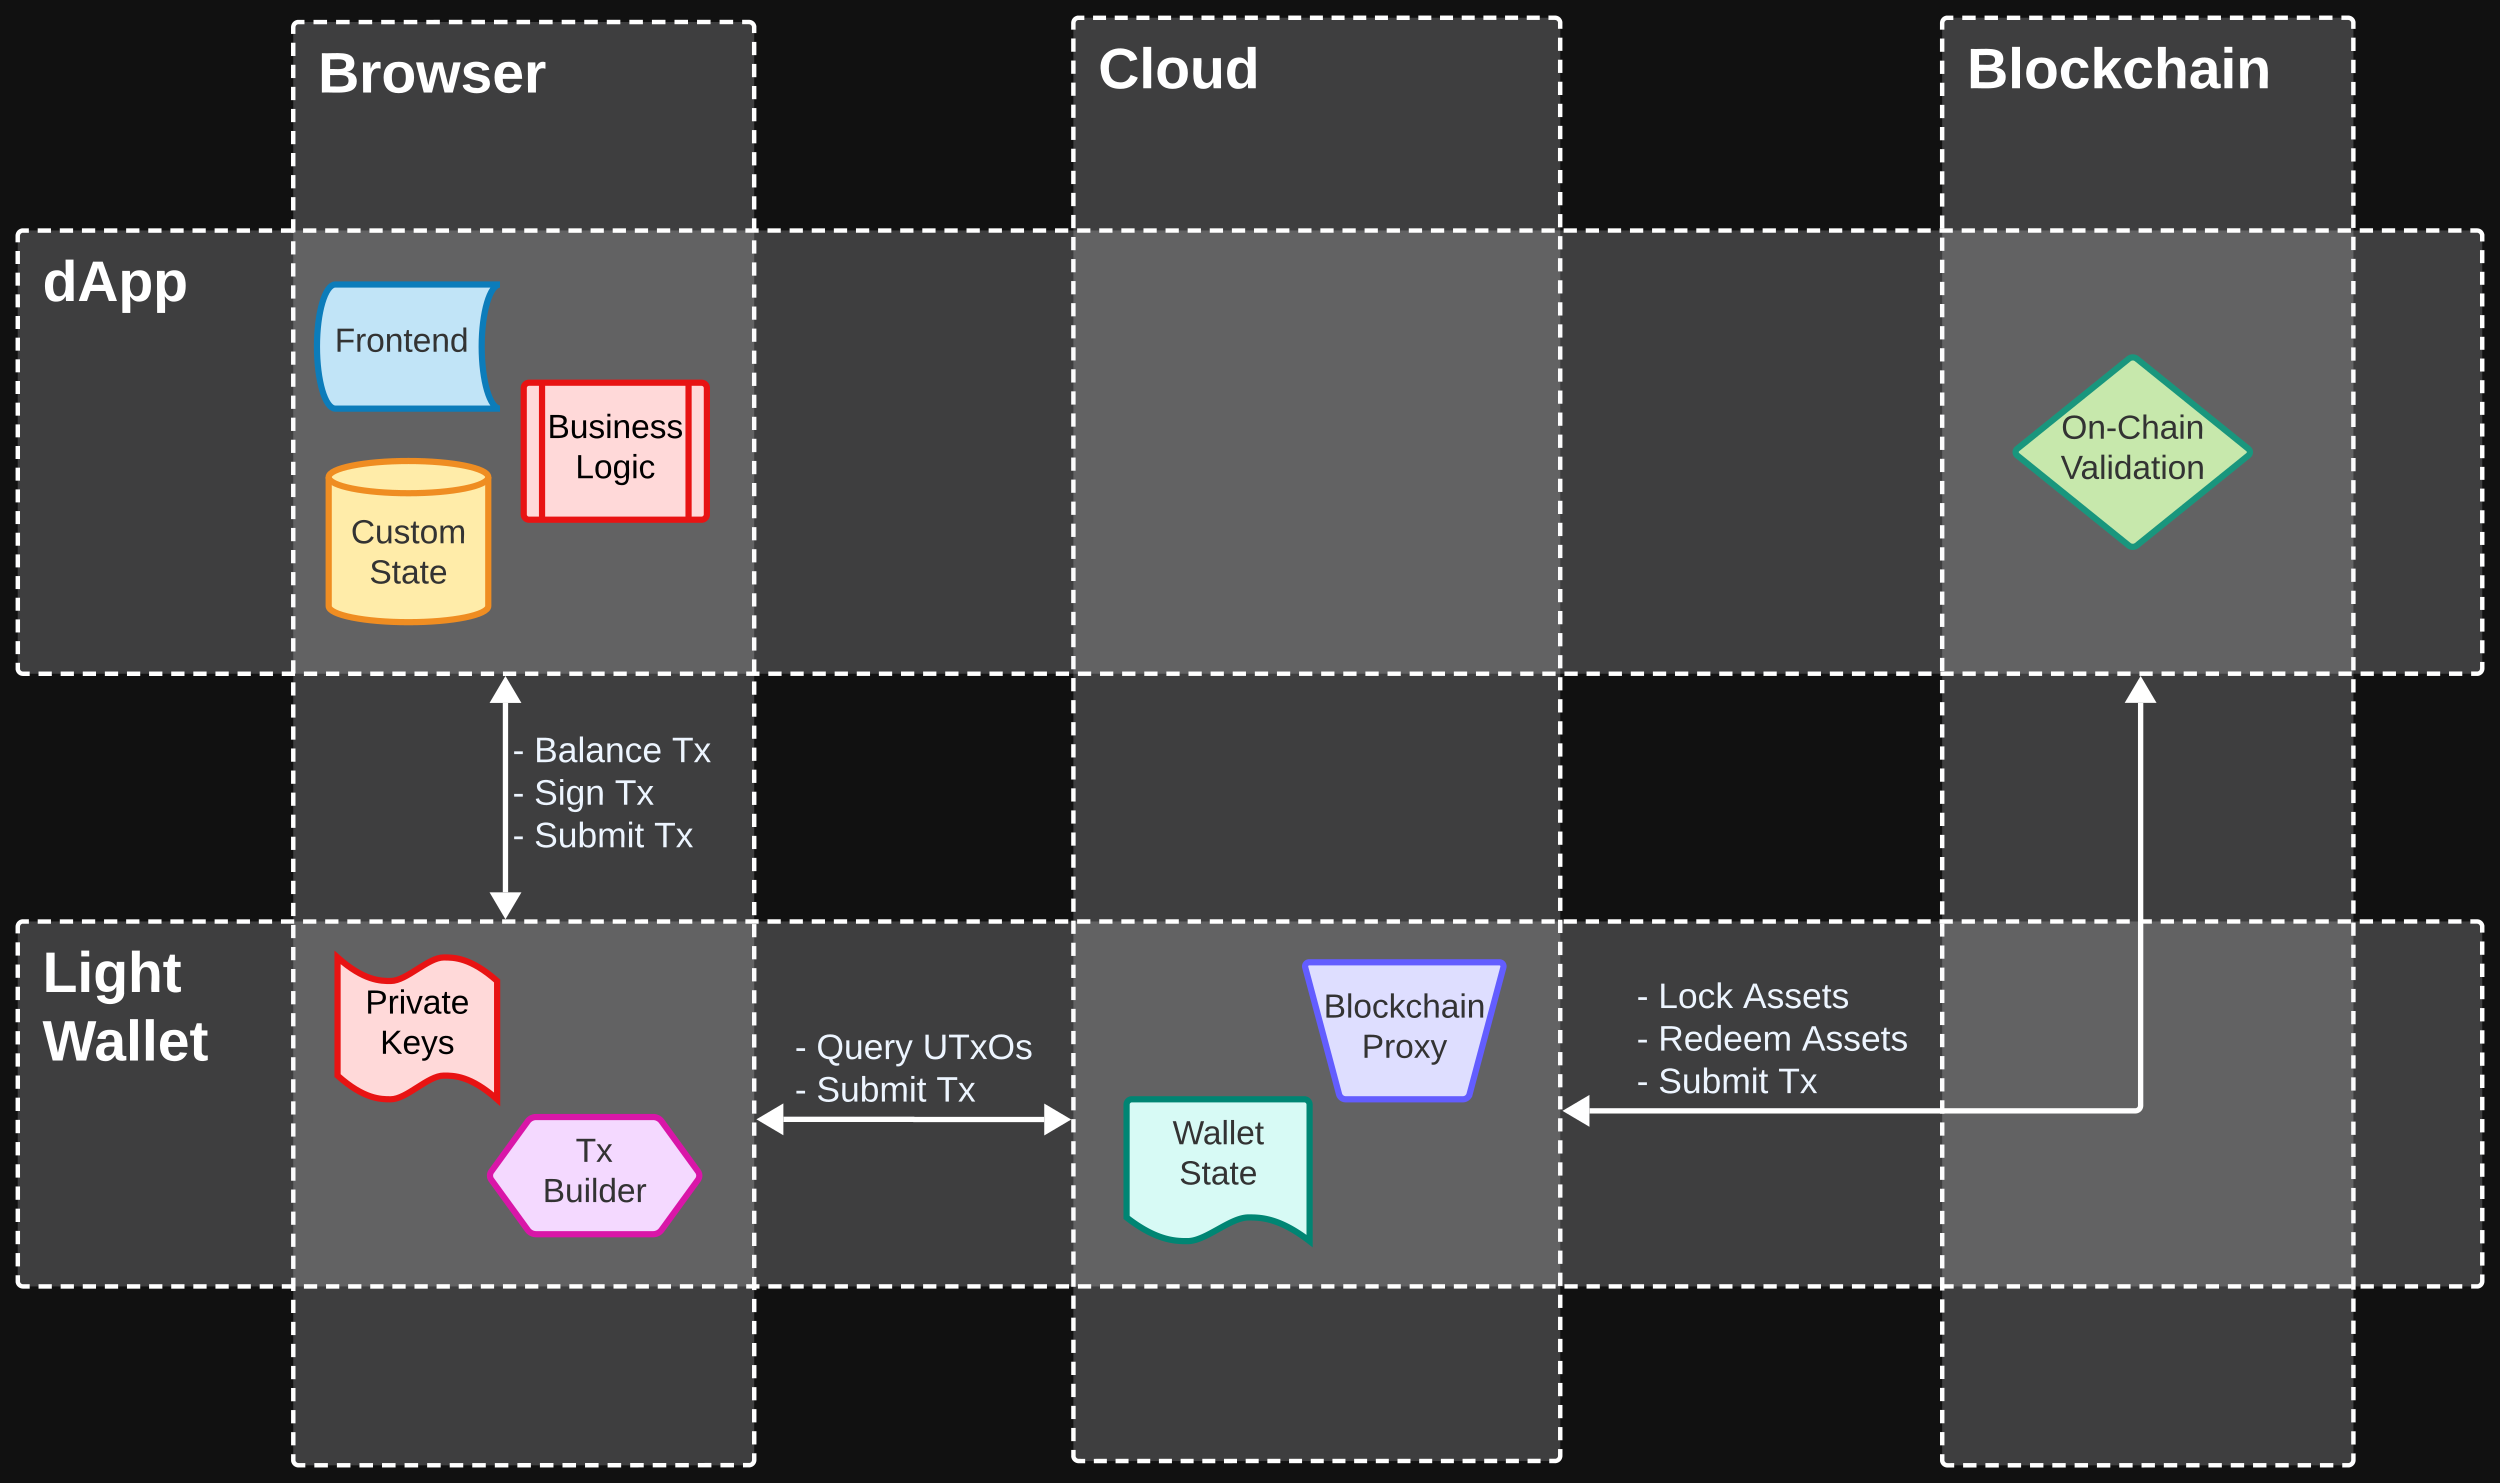 <svg xmlns="http://www.w3.org/2000/svg" xmlns:xlink="http://www.w3.org/1999/xlink" xmlns:lucid="lucid" width="2820" height="1672.87"><g transform="translate(-29.234 -20)" lucid:page-tab-id="IDuf2cpCJC8K"><path d="M0 0h2878.47v1754.22H0z" fill="#111"/><path d="M1240 46a6 6 0 0 1 6-6h537.23a6 6 0 0 1 6 6v1616.06a6 6 0 0 1-6 6H1246a6 6 0 0 1-6-6z" fill="#f2f3f5" fill-opacity=".2"/><path d="M1262.2 40.07h14.66m9.8 0h14.66m9.8 0h14.67m9.77 0h14.68m9.78 0h14.68m9.8-.02h14.67m9.8 0h14.67m9.78 0h14.68m9.78 0h14.68m9.8 0H1497m9.8 0h14.67m9.77-.02h14.68m9.78 0h14.68m9.8 0h14.67m9.8 0h14.67m9.78 0h14.68m9.78 0h14.68m9.8-.02h14.66m9.8 0h14.67m9.77 0h14.68m9.78 0h14.68m9.8 0h7.33l.94.07.92.22.86.35.8.5.72.6.6.72.5.8.36.88.22.9v7.47m0 9.96V77.4m0 9.95v14.93m0 9.95v14.93m0 9.95v14.93m0 9.95v14.93m0 9.96v14.93m0 9.94v14.92m0 9.95v14.94m0 9.95v14.92m0 9.95v14.92m0 9.94v14.93m0 9.95v14.93m0 9.95l.02 14.92m0 9.95v14.93m0 9.95v14.93m0 9.95v14.92m0 9.96v14.93m0 9.95v14.93m0 9.96v14.93m0 9.94v14.92m0 9.95v14.94m0 9.95v14.92m0 9.95v14.92m0 9.94v14.93m0 9.95v14.93m0 9.95v14.92m0 9.95v14.93m0 9.95v14.93m0 9.95v14.92m0 9.95v14.93m.02 9.95v14.93m0 9.96v14.92m0 9.96v14.92m0 9.95v14.94m0 9.95v14.92m0 9.95v14.92m0 9.94v14.93m0 9.95v14.93m0 9.95v14.92m0 9.95v14.93m0 9.95v14.93m0 9.95v14.92m0 9.95v14.93m0 9.95v14.93m0 9.96v14.92m0 9.95v14.93m0 9.95v14.94m0 9.95l.02 14.9m0 9.97v14.92m0 9.94v14.93m0 9.95v14.93m0 9.95v14.92m0 9.95V1371m0 9.95v14.93m0 9.95v14.92m0 9.95v14.93m0 9.95v14.93m0 9.96v14.92m0 9.95v14.93m0 9.95v14.94m0 9.95v14.9m0 9.96v14.93m0 9.94v14.93m0 9.95v14.92m0 9.96v7.46l-.06.94-.22.9-.36.88-.5.8-.6.72-.72.6-.8.5-.87.36-.93.22h-7.34m-9.78 0h-14.68m-9.78 0h-14.7m-9.78 0l-14.67.02m-9.8 0H1679m-9.78 0h-14.68m-9.78 0h-14.68m-9.8 0h-14.66m-9.8 0h-14.66m-9.8 0l-14.67.02m-9.78 0h-14.7m-9.77 0h-14.68m-9.8 0h-14.66m-9.8 0h-14.68m-9.78 0h-14.68m-9.78 0l-14.68.02m-9.8 0h-14.66m-9.8 0h-14.67m-9.78 0h-14.7m-9.77 0h-14.68m-9.8 0h-14.66m-9.8 0l-14.68.02m-9.78 0H1246l-.94-.08-.9-.22-.88-.36-.8-.5-.72-.6-.6-.7-.5-.82-.37-.87-.23-.9v-7.47m0-9.95v-14.92m0-9.95v-14.92m0-9.95v-14.93m0-9.95v-14.92m0-9.95v-14.93m0-9.95v-14.93m0-9.95v-14.92m0-9.95v-14.93m0-9.95v-14.93m0-9.95v-14.93m0-9.96v-14.9m0-9.96V1357m0-9.94v-14.93m0-9.95v-14.92m0-9.95v-14.92m0-9.95v-14.93m-.02-9.95v-14.92m0-9.95v-14.93m0-9.95v-14.93m0-9.95V1158m0-9.95v-14.93m0-9.95v-14.93m0-9.95v-14.93m0-9.95v-14.93m0-9.96v-14.93m0-9.94v-14.92m0-9.96v-14.92m0-9.95V959m0-9.95V934.1m0-9.95v-14.92m0-9.95v-14.93m0-9.95v-14.93m0-9.95V834.6m0-9.95l-.02-14.93m0-9.95v-14.93m0-9.95v-14.93m0-9.95V735.1m0-9.96V710.2m0-9.94v-14.92m0-9.95v-14.94m0-9.95V635.6m0-9.95V610.7m0-9.95v-14.92m0-9.95v-14.93m0-9.95v-14.93m0-9.95V511.2m0-9.95v-14.93m0-9.95v-14.93m0-9.95v-14.93m0-9.95V411.7m0-9.96V386.8m0-9.94l-.02-14.92m0-9.95v-14.94m0-9.95V312.2m0-9.95V287.3m0-9.95v-14.92m0-9.95v-14.93m0-9.95v-14.92m0-9.96V187.8m0-9.95v-14.93m0-9.95v-14.93m0-9.95v-14.93m0-9.95V88.3m0-9.96V63.4m0-9.94V46l.07-.94.22-.9.35-.88.5-.8.6-.72.72-.6.8-.5.88-.37.9-.23h7.35" stroke="#fff" stroke-width="5" fill="none"/><use xlink:href="#a" transform="matrix(1,0,0,1,1268,68) translate(0 51.556)"/><path d="M2220 46a6 6 0 0 1 6-6h451.9a6 6 0 0 1 6 6v1620.87a6 6 0 0 1-6 6H2226a6 6 0 0 1-6-6z" fill="#f2f3f5" fill-opacity=".2"/><path d="M2242.67 40.07h15.1m10.06 0h15.1m10.06 0h15.08m10.07 0h15.1m10.05-.02h15.1m10.06 0h15.1m10.06 0h15.1m10.06 0h15.1m10.05 0h15.1m10.06-.02h15.1m10.05 0h15.1m10.06 0h15.1m10.06 0h15.1m10.06 0h15.1m10.06-.02h15.1m10.06 0h15.1m10.06 0h15.1m10.05 0h7.55l.94.07.92.22.87.35.8.5.7.6.63.72.5.8.35.88.23.9v7.5m0 9.98V77.5m0 9.98v14.97m0 9.98v14.97m0 9.98v14.97m0 9.98v14.97m0 9.98v14.97m0 9.98v14.97m0 9.98v14.97m0 9.98v14.97m0 10v14.96m0 9.98V327m0 10v14.96m0 9.98v14.97m0 10v14.96m0 9.98v14.97m0 10l.02 14.96m0 9.98v14.97m0 10v14.96m0 9.98v14.97m0 10v14.97m0 9.98v14.97m0 9.98v14.97m0 9.98v14.97m0 9.98v14.97m0 9.98v14.97m0 9.98v14.97m0 9.98v14.97m0 9.98v14.97m0 9.98v14.97m0 9.98v14.97m0 9.98v14.98m0 9.98V851m0 9.98l.02 14.97m0 9.98v14.98m0 9.98v14.97m0 9.98v14.98m0 9.98v14.97m0 9.98v14.98m0 9.98v14.97m0 9.98v14.98m0 9.98v14.97m0 9.98v15m0 9.97v14.97m0 9.98v14.97m0 9.97v14.97m0 9.98v14.97m0 9.97v14.97m0 9.98v14.97m0 9.97v14.97m0 9.98v14.97m0 9.97l.02 14.97m0 9.98V1350m0 9.97v14.98m0 9.98v14.97m0 9.98v14.97m0 9.98v14.97m0 9.98v14.97m0 9.98v14.97m0 9.98v14.97m0 9.98v14.97m0 9.98v14.97m0 9.98v14.97m0 9.98v14.97m0 10v14.96m0 10v7.47l-.07.94-.22.93-.35.87-.5.8-.6.7-.72.63-.8.5-.87.35-.92.22h-7.55m-10.07 0h-15.1m-10.06 0h-15.1m-10.06 0h-15.08m-10.06 0h-15.1m-10.06.02h-15.1m-10.06 0h-15.1m-10.06 0h-15.1m-10.06 0h-15.1m-10.05 0l-15.1.02m-10.06 0h-15.1m-10.05 0h-15.1m-10.06 0h-15.1m-10.06 0h-15.1m-10.06 0l-15.1.02m-10.06 0h-15.1m-10.06 0h-15.1m-10.05 0h-15.1m-10.05 0H2226l-.94-.06-.9-.22-.88-.36-.8-.5-.72-.6-.6-.72-.5-.8-.37-.87-.23-.92v-7.48m0-9.98v-14.97m0-9.98v-14.98m0-9.98v-14.97m0-9.98v-14.98m0-9.98v-14.97m0-9.98v-14.98m0-9.98v-14.97m0-9.98v-14.98m0-9.98v-14.97m0-9.98v-14.98m0-9.98v-14.98m0-9.98v-14.97m0-9.97v-14.97m0-9.98V1311m0-9.97v-14.97m0-9.98v-14.97m-.02-9.97v-14.97m0-9.98v-14.97m0-9.97v-14.97m0-9.98v-14.97m0-9.97v-14.97m0-10v-14.96m0-9.98v-14.97m0-9.98v-14.97m0-9.98v-14.97m0-9.98v-14.97m0-9.98v-14.97m0-9.98V961.7m0-9.98v-14.97m0-9.98V911.8m0-9.98v-14.97m0-9.98V861.9m0-10v-14.96m0-9.98l-.02-14.97m0-10v-14.96m0-9.98V762.1m0-10v-14.96m0-9.98V712.2m0-10v-14.96m0-9.98V662.3m0-10v-14.96m0-9.98V612.4m0-10v-14.97m0-9.98v-14.97m0-9.98v-14.97m0-9.98v-14.97m0-9.98v-14.97m0-9.98v-14.97m0-9.98v-14.97m0-9.98v-14.97m0-9.98v-14.97m0-9.98l-.02-14.97m0-9.98v-14.97m0-9.98v-14.98m0-9.98V288m0-9.98v-14.97m0-9.98V238.1m0-9.98v-14.97m0-9.98V188.2m0-9.98v-14.97m0-9.98V138.3m0-9.98v-14.97m0-9.98V88.4m0-9.98V63.47m0-9.98V46l.07-.94.22-.9.35-.88.5-.8.6-.72.72-.6.8-.5.88-.37.9-.23h7.56" stroke="#fff" stroke-width="5" fill="none"/><use xlink:href="#b" transform="matrix(1,0,0,1,2248,68) translate(0 51.556)"/><path d="M360 50.8a6 6 0 0 1 6-6h508a6 6 0 0 1 6 6v1616.07a6 6 0 0 1-6 6H366a6 6 0 0 1-6-6z" fill="#f2f3f5" fill-opacity=".2"/><path d="M382.87 44.88h15.27m10.18 0h15.27m10.17 0h15.27m10.18 0h15.26m10.18 0h15.27m10.18 0l15.28-.02m10.18 0h15.26m10.18 0h15.27m10.18 0h15.27m10.18 0h15.26m10.18 0l15.27-.02m10.2 0h15.26m10.18 0h15.27m10.18 0h15.27m10.18 0h15.27m10.18 0h15.27m10.18-.02h15.26m10.17 0h15.27m10.18 0h15.27m10.17 0H874l.94.07.9.2.88.37.8.5.72.6.6.72.5.8.37.86.23.9v7.48m0 9.95v14.9m0 9.96v14.93m0 9.94v14.93m0 9.95v14.92m0 9.96v14.92m0 9.95v14.93m0 9.95v14.93m0 9.95v14.92m0 9.95v14.93m0 9.95v14.93m0 9.96v14.92m0 9.95v14.93m0 9.95v14.94m0 9.95v14.9m0 9.96v14.93m0 9.94v14.93m.02 9.95v14.92m0 9.95v14.92m0 9.95V530m0 9.95v14.92m0 9.96v14.92m0 9.95v14.93m0 9.95v14.93m0 9.96v14.92m0 9.95v14.93m0 9.95v14.94m0 9.95V729m0 9.96v14.93m0 9.94v14.93m0 9.95v14.92m0 9.95v14.92m0 9.95v14.93m0 9.95v14.92m0 9.95l.02 14.93m0 9.95v14.93m0 9.95v14.92m0 9.96v14.92m0 9.95v14.93m0 9.95v14.94m0 9.95v14.9m0 9.96v14.93m0 9.94v14.93m0 9.95v14.92m0 9.95v14.92m0 9.95v14.93m0 9.95v14.92m0 9.95v14.93m0 9.95v14.93m0 9.95v14.92m0 9.95v14.93m0 9.95v14.93m0 9.95l.02 14.93m0 9.96v14.9m0 9.96v14.93m0 9.94v14.93m0 9.95v14.92m0 9.95v14.92m0 9.95v14.93m0 9.95v14.92m0 9.95v14.93m0 9.95v14.93m0 9.95v14.92m0 9.95v14.93m0 9.95v14.93m0 9.95v7.47l-.07.94-.22.93-.35.87-.5.8-.6.7-.72.63-.8.5-.88.35-.9.22h-7.65m-10.17 0h-15.27m-10.18 0H816.4m-10.17 0h-15.27m-10.18 0h-15.26m-10.18 0l-15.27.02m-10.18 0H714.6m-10.18 0h-15.26m-10.18 0h-15.27m-10.18 0h-15.27m-10.18 0l-15.26.02m-10.18 0H587.4m-10.2 0h-15.26m-10.18 0H536.5m-10.18 0h-15.27m-10.18 0H485.6m-10.18.02h-15.27m-10.18 0H434.7m-10.17 0h-15.27m-10.18 0H383.8m-10.17 0H366l-.94-.06-.9-.22-.88-.36-.8-.5-.72-.6-.6-.72-.5-.8-.37-.87-.23-.92v-7.45m0-9.95v-14.93m0-9.95v-14.93m0-9.96v-14.92m0-9.95v-14.93m0-9.95v-14.94m0-9.95v-14.9m0-9.97v-14.92m0-9.94v-14.93m0-9.95v-14.93m0-9.95v-14.92m0-9.95v-14.93m0-9.95v-14.93m0-9.95v-14.92m0-9.95v-14.93m0-9.95v-14.93m0-9.96v-14.92m-.02-9.95v-14.93m0-9.95v-14.94m0-9.95v-14.9m0-9.96v-14.93m0-9.94v-14.93m0-9.95v-14.92m0-9.96v-14.92m0-9.95v-14.93m0-9.95v-14.93m0-9.95v-14.92m0-9.95v-14.93m0-9.95V963.8m0-9.96v-14.92m0-9.95v-14.93m0-9.95v-14.94m0-9.95v-14.9m0-9.96V839.4m0-9.94l-.02-14.93m0-9.95v-14.92m0-9.95V764.8m0-9.95V739.9m0-9.95v-14.92m0-9.96v-14.92m0-9.95v-14.93m0-9.95V640.4m0-9.96v-14.92m0-9.95v-14.93m0-9.95v-14.94m0-9.95v-14.9m0-9.96V516m0-9.94v-14.93m0-9.95v-14.92m0-9.95V441.4m0-9.95V416.5m0-9.95v-14.92m0-9.95l-.02-14.93m0-9.95v-14.93m0-9.95V317m0-9.96v-14.92m0-9.95v-14.93m0-9.95v-14.94m0-9.95v-14.9m0-9.96V192.6m0-9.94v-14.93m0-9.95v-14.92m0-9.95V118m0-9.95V93.1m0-9.95V68.23m0-9.95V50.8l.07-.93.22-.9.35-.88.5-.8.6-.73.72-.6.8-.5.88-.36.9-.2h7.65" stroke="#fff" stroke-width="5" fill="none"/><use xlink:href="#c" transform="matrix(1,0,0,1,388,72.813) translate(0 51.556)"/><path d="M49.23 286a6 6 0 0 1 6-6h2768a6 6 0 0 1 6 6v488a6 6 0 0 1-6 6h-2768a6 6 0 0 1-6-6z" fill="#f2f3f5" fill-opacity=".2"/><path d="M71.76 280.07h14.96m9.98 0h14.97m9.98 0h14.97m9.97 0h14.96m9.98 0h14.97m9.98 0h14.97m9.98 0h14.97m9.98 0h14.96m9.98 0h14.97m9.97 0h14.96m9.98 0h14.98m9.98 0h14.96m9.98 0h14.97m9.98 0H411m10 0h14.96m9.98 0h14.97m9.98 0h14.97m9.98 0h14.97m9.97 0h14.97m9.98 0h14.97m9.97 0h14.96m9.98 0h14.98m9.98 0h14.96m9.98 0h14.97m9.98 0h14.96m10 0h14.96m9.98 0h14.97m9.98 0h14.97m9.98-.02h14.97m9.97 0h14.97m9.98 0h14.97m9.96 0h14.97m9.98 0H885m9.98 0h14.96m9.98 0h14.97m9.98 0h14.96m10 0h14.96m9.98 0h14.96m9.98 0h14.97m9.98 0h14.97m9.97 0h14.97m9.98 0h14.97m9.96 0h14.97m9.98 0h14.98m9.97 0h14.97m9.98 0h14.97m9.98 0h14.96m10 0h14.96m9.98 0h14.96m9.98 0h14.97m9.98 0H1334m9.97 0h14.97m9.98 0h14.97m9.96 0h14.97m9.98 0h14.98m9.97 0h14.97m9.98 0h14.97m9.97 0h14.97m10-.02h14.96m9.98 0h14.96m9.98 0h14.97m9.98 0h14.96m9.97 0h14.97m9.98 0h14.96m9.98 0h14.97m9.98 0h14.98m9.97 0h14.97m9.98 0h14.97m9.97 0H1783m10 0h14.96m9.98 0h14.96m9.98 0h14.97m9.98 0h14.96m9.97 0h14.97m9.98 0h14.96m9.98 0h14.97m9.98 0h14.97m9.98 0h14.97m9.98 0h14.97m9.97 0h14.97m10 0h14.96m9.97 0h14.97m9.98 0h14.97m9.98 0h14.96m9.97 0h14.97m9.98 0h14.96m9.98 0h14.97m9.98 0h14.97m9.98-.02h14.97m9.98 0h14.96m9.98 0h14.97m10 0h14.96m9.97 0h14.97m9.98 0h14.97m9.97 0h14.97m9.97 0h14.97m9.98 0h14.96m9.98 0h14.97m9.98 0h14.97m9.98 0h14.97m9.98 0h14.96m9.98 0h14.97m10 0h14.95m9.98 0h14.97m9.98 0h14.97m9.97 0H2706m9.97 0h14.97m9.97 0h14.98m9.98 0h14.97m9.98 0h14.97m9.98 0h7.48l.94.07.92.22.86.35.8.5.72.6.6.72.5.8.36.88.22.9v7.35m0 9.77v14.67m0 9.78v14.67m0 9.77v14.67m0 9.78l.02 14.66m0 9.78v14.67m0 9.78v14.68m0 9.78v14.66m0 9.78v14.67m0 9.78v14.67m.02 9.78v14.66m0 9.78v14.67m0 9.8v14.66m0 9.78v14.67m0 9.78v14.67m0 9.78l.02 14.67m0 9.78v14.67m0 9.78V708m0 9.77v14.67m0 9.78v14.67m0 9.77V774l-.06.94-.22.9-.36.88-.5.8-.6.72-.72.6-.8.5-.87.37-.93.23h-7.48m-10 0h-14.96m-9.97 0h-14.97m-9.98 0h-14.97m-9.97 0h-14.97m-9.97 0h-14.97m-9.98 0h-14.96m-9.98 0h-14.97m-9.98 0h-14.97m-9.98 0h-14.97m-9.98 0h-14.96m-9.98 0h-14.97m-10 0h-14.96m-9.97 0h-14.97m-9.98 0h-14.97m-9.97 0h-14.97m-9.97 0h-14.97m-9.98 0h-14.96m-9.98 0h-14.97m-9.98 0h-14.97m-9.98 0h-14.97m-9.98 0h-14.96m-9.98 0h-14.97m-10 0h-14.95m-9.98 0H2218m-9.98 0h-14.97m-9.97 0h-14.97m-9.97 0h-14.97m-9.97 0h-14.98m-9.98.02h-14.97m-9.98 0h-14.97m-9.98 0h-14.97m-9.98 0h-14.96m-9.98 0h-14.97m-10 0h-14.95m-9.98 0h-14.97m-9.98 0h-14.96m-9.98 0h-14.97m-9.97 0h-14.97m-9.97 0h-14.98m-9.98 0h-14.97m-9.97 0h-14.97m-9.98 0h-14.97m-9.98 0h-14.96m-9.98 0h-14.97m-10 0h-14.95m-9.98 0h-14.97m-9.98 0h-14.96m-9.98 0h-14.97m-9.97 0h-14.96m-9.98 0h-14.98m-9.98 0h-14.97m-9.97 0h-14.97m-9.98 0h-14.97m-9.97 0h-14.96m-9.98 0h-14.97m-10 0h-14.95m-9.98 0h-14.97m-9.98 0h-14.96m-9.98.02h-14.97m-9.97 0h-14.96m-9.98 0H1295m-9.98 0h-14.96m-9.98 0h-14.97m-9.98 0h-14.97m-9.97 0h-14.96m-9.98 0h-14.97m-9.98 0h-14.97m-9.98 0h-14.97m-9.98 0h-14.96m-9.98 0h-14.97m-9.97 0h-14.96m-9.98 0h-14.98m-9.98 0h-14.96m-9.98 0h-14.97m-9.98 0h-14.97m-9.97 0h-14.96m-9.98 0H895.9m-9.98 0h-14.97m-9.98 0H846m-9.97 0h-14.97m-9.98 0H796.1m-9.97 0h-14.96m-9.98 0H746.2m-9.98 0h-14.96m-9.98 0h-14.97m-9.98 0H671.4m-10 0h-14.96m-9.98 0H621.5m-9.98.02h-14.97m-9.98 0H571.6m-9.97 0h-14.97m-9.98 0H521.7m-9.96 0h-14.97m-9.98 0H471.8m-9.98 0h-14.96m-9.98 0h-14.97m-9.98 0H397m-10 0h-14.96m-9.98 0H347.1m-9.98 0h-14.97m-9.98 0H297.2m-9.97 0h-14.97m-9.98 0H247.3m-9.96 0h-14.97m-9.98 0H197.4m-9.98 0h-14.96m-9.98 0h-14.97m-9.98 0H122.6m-10 0H97.65m-9.98 0H72.7m-9.98 0h-7.5l-.92-.07-.92-.22-.87-.35-.8-.5-.7-.6-.62-.72-.5-.8-.35-.88-.22-.9v-7.35m0-9.77v-14.67m0-9.78V718.7m0-9.77v-14.67m0-9.78v-14.66m0-9.78v-14.67m0-9.78V620.9m-.02-9.78v-14.66m0-9.78v-14.67m0-9.78v-14.67m0-9.78v-14.66m0-9.78V498.7m0-9.8l-.02-14.66m0-9.78V449.8m0-9.78v-14.67m0-9.78V400.9m0-9.78v-14.67m0-9.78L49.23 352m0-9.77v-14.67m0-9.78V303.1m0-9.77V286l.07-.94.23-.9.36-.88.48-.8.6-.72.73-.6.8-.5.88-.37.92-.23h7.48" stroke="#fff" stroke-width="5" fill="none"/><use xlink:href="#d" transform="matrix(1,0,0,1,77.234,308) translate(0 51.556)"/><path d="M49.23 1065.4a6 6 0 0 1 6-6h2768a6 6 0 0 1 6 6v399.73a6 6 0 0 1-6 6h-2768a6 6 0 0 1-6-6z" fill="#f2f3f5" fill-opacity=".2"/><path d="M71.76 1059.48h14.96m9.98 0h14.97m9.98 0h14.97m9.97 0h14.96m9.98 0h14.97m9.98 0h14.97m9.98 0h14.97m9.98 0h14.96m9.98 0h14.97m9.97 0h14.96m9.98 0h14.98m9.98 0h14.96m9.98 0h14.97m9.98 0H411m10 0h14.96m9.98 0h14.97m9.98 0h14.97m9.98 0h14.97m9.97 0h14.97m9.98 0h14.97m9.97 0h14.96m9.98 0h14.98m9.98 0h14.96m9.98 0h14.97m9.98 0h14.96m10 0h14.96m9.98 0h14.97m9.98 0l14.97-.02m9.98 0h14.97m9.97 0h14.97m9.98 0h14.97m9.96 0h14.97m9.98 0H885m9.98 0h14.96m9.98 0h14.97m9.98 0h14.96m10 0h14.96m9.98 0h14.96m9.98 0h14.97m9.98 0h14.97m9.97 0h14.97m9.98 0h14.97m9.96 0h14.97m9.98 0h14.98m9.97 0h14.97m9.98 0h14.97m9.98 0h14.96m10 0h14.96m9.98 0h14.96m9.98 0h14.97m9.98 0H1334m9.97 0h14.97m9.98 0h14.97m9.96 0h14.97m9.98 0h14.98m9.97 0h14.97m9.98 0h14.97m9.97 0h14.97m10-.02h14.96m9.98 0h14.96m9.98 0h14.97m9.98 0h14.96m9.97 0h14.97m9.98 0h14.96m9.98 0h14.97m9.98 0h14.98m9.97 0h14.97m9.98 0h14.97m9.97 0H1783m10 0h14.96m9.98 0h14.96m9.98 0h14.97m9.98 0h14.96m9.97 0h14.97m9.98 0h14.96m9.98 0h14.97m9.98 0h14.97m9.98 0h14.97m9.98 0h14.97m9.97 0h14.97m10 0h14.96m9.97 0h14.97m9.98 0h14.97m9.98 0h14.96m9.97 0h14.97m9.98 0h14.96m9.98 0h14.97m9.98 0h14.97m9.98-.02h14.97m9.98 0h14.96m9.98 0h14.97m10 0h14.96m9.97 0h14.97m9.98 0h14.97m9.97 0h14.97m9.97 0h14.97m9.98 0h14.96m9.98 0h14.97m9.98 0h14.97m9.98 0h14.97m9.98 0h14.96m9.98 0h14.97m10 0h14.95m9.98 0h14.97m9.98 0h14.97m9.97 0H2706m9.97 0h14.97m9.97 0h14.98m9.98 0h14.97m9.98 0h14.97m9.98 0h7.48l.94.06.92.22.86.36.8.5.72.6.6.72.5.8.36.88.22.9v7.52m0 10.02v15.02m0 10.02v15.03m0 10l.02 15.04m0 10.02v15.03m0 10v15.04m0 10v15.03m0 10.02v15.02m.02 10.02v15m0 10.03v15.02m0 10.02v15.02m0 10v15.04m0 10l.02 15.04m0 10v15.04m0 10v15.04m0 10.02v15.02m0 10.02v7.5l-.06.95-.22.9-.36.88-.5.8-.6.72-.72.6-.8.5-.87.36-.93.22h-7.48m-10 0h-14.96m-9.97 0h-14.97m-9.98 0h-14.97m-9.97 0h-14.97m-9.97 0h-14.97m-9.98 0h-14.96m-9.98 0h-14.97m-9.98 0h-14.97m-9.98 0h-14.97m-9.98 0h-14.96m-9.98 0h-14.97m-10 0h-14.96m-9.97 0h-14.97m-9.98 0h-14.97m-9.97 0h-14.97m-9.97 0l-14.97.02m-9.98 0h-14.96m-9.98 0h-14.97m-9.98 0h-14.97m-9.98 0h-14.97m-9.98 0h-14.96m-9.98 0h-14.97m-10 0h-14.95m-9.98 0H2218m-9.98 0h-14.97m-9.97 0h-14.97m-9.97 0h-14.97m-9.97 0h-14.98m-9.98 0h-14.97m-9.98 0h-14.97m-9.98 0h-14.97m-9.98 0h-14.96m-9.98 0h-14.97m-10 0h-14.95m-9.98 0h-14.97m-9.98 0h-14.96m-9.98 0h-14.97m-9.97 0h-14.97m-9.97 0h-14.98m-9.98 0h-14.97m-9.97 0h-14.97m-9.98 0h-14.97m-9.98 0h-14.96m-9.98 0h-14.97m-10 0h-14.95m-9.98 0l-14.97.02m-9.98 0h-14.96m-9.98 0h-14.97m-9.97 0h-14.96m-9.98 0h-14.98m-9.98 0h-14.97m-9.97 0h-14.97m-9.98 0h-14.97m-9.97 0h-14.96m-9.98 0h-14.97m-10 0h-14.95m-9.98 0h-14.97m-9.98 0h-14.96m-9.98 0h-14.97m-9.97 0h-14.96m-9.98 0H1295m-9.98 0h-14.96m-9.98 0h-14.97m-9.98 0h-14.97m-9.97 0h-14.96m-9.98 0h-14.97m-9.98 0h-14.97m-9.98 0h-14.97m-9.98 0h-14.96m-9.98 0h-14.97m-9.97 0h-14.96m-9.98 0h-14.98m-9.98 0h-14.96m-9.98 0h-14.97m-9.98 0h-14.97m-9.97 0h-14.96m-9.98 0H895.9m-9.98 0h-14.97m-9.98 0H846m-9.97 0h-14.97m-9.98 0H796.1m-9.97 0h-14.96m-9.98 0H746.2m-9.98 0h-14.96m-9.98 0h-14.97m-9.98 0H671.4m-10 0h-14.96m-9.98 0H621.5m-9.98 0h-14.97m-9.98 0H571.6m-9.97 0l-14.97.02m-9.98 0H521.7m-9.96 0h-14.97m-9.98 0H471.8m-9.98 0h-14.96m-9.98 0h-14.97m-9.98 0H397m-10 0h-14.96m-9.98 0H347.1m-9.98 0h-14.97m-9.98 0H297.2m-9.97 0h-14.97m-9.98 0H247.3m-9.96 0h-14.97m-9.98 0H197.4m-9.98 0h-14.96m-9.98 0h-14.97m-9.98 0H122.6m-10 0H97.65m-9.98 0H72.7m-9.98 0h-7.5l-.92-.07-.92-.22-.87-.36-.8-.5-.7-.6-.62-.7-.5-.82-.35-.87-.22-.9v-7.53m0-10v-15.04m0-10v-15.03m0-10v-15.04m0-10v-15.04m0-10.03l-.02-15.02m0-10.02v-15.02m0-10v-15.03m0-10.02v-15.02m0-10.02v-15m-.02-10.03v-15.03m0-10v-15.04m0-10v-15.04m0-10V1133m0-10.02l-.02-15.02m0-10.02v-15.02m0-10.02v-7.5l.07-.95.23-.9.36-.88.48-.82.6-.7.73-.62.8-.5.88-.36.92-.22h7.48" stroke="#fff" stroke-width="5" fill="none"/><use xlink:href="#e" transform="matrix(1,0,0,1,77.234,1087.41) translate(0 51.556)"/><use xlink:href="#f" transform="matrix(1,0,0,1,77.234,1087.41) translate(0 128.889)"/><path d="M593.23 340.92c-11.4 0-20.65 31.34-20.65 70s9.25 70 20.65 70H407.43c-11.42 0-20.66-31.34-20.66-70s9.24-70 20.65-70z" stroke="#0c7cba" stroke-width="7" fill="#c1e4f7"/><use xlink:href="#g" transform="matrix(1,0,0,1,391.771,345.917) translate(15.049 70.847)"/><path d="M580 703.64c0 10.04-40.3 18.18-90 18.18s-90-8.14-90-18.18V558.18c0-10.04 40.3-18.18 90-18.18s90 8.14 90 18.18z" stroke="#ef8d22" stroke-width="7" fill="#ffeca9"/><path d="M580 558.18c0 10.04-40.3 18.18-90 18.18s-90-8.14-90-18.18" stroke="#ef8d22" stroke-width="7" fill="none"/><use xlink:href="#h" transform="matrix(1,0,0,1,405,581.364) translate(20.043 51.472)"/><use xlink:href="#i" transform="matrix(1,0,0,1,405,581.364) translate(40.926 96.806)"/><path d="M620 457.72a6 6 0 0 1 6-6h194.6a6 6 0 0 1 6 6v142.52a6 6 0 0 1-6 6H626a6 6 0 0 1-6-6z" stroke="#e81313" stroke-width="7" fill="#ffd9d9"/><path d="M640.66 451.72v154.52m165.27-154.52v154.52" stroke="#e81313" stroke-width="7" fill="none"/><use xlink:href="#j" transform="matrix(1,0,0,1,650.823,456.715) translate(-4.052 57.389)"/><use xlink:href="#k" transform="matrix(1,0,0,1,650.823,456.715) translate(27.429 102.722)"/><path d="M1501.55 1111.27a4.6 4.6 0 0 1 4.45-5.8h214.6a4.6 4.6 0 0 1 4.44 5.8l-38.12 142.93a7.8 7.8 0 0 1-7.54 5.8H1547.2a7.8 7.8 0 0 1-7.54-5.8z" stroke="#635dff" stroke-width="7" fill="#dedeff"/><use xlink:href="#l" transform="matrix(1,0,0,1,1505,1110.471) translate(17.314 57.41)"/><use xlink:href="#m" transform="matrix(1,0,0,1,1505,1110.471) translate(60.286 102.743)"/><path d="M1300 1266a6 6 0 0 1 6-6h194.46a6 6 0 0 1 6 6v154c-34.48-26.72-55.95-26.72-68.96-26.72-20.64 0-48.1 26.72-68.75 26.72-12.8 0-34.48 0-68.75-26.72z" stroke="#008573" stroke-width="7" fill="#d7faf5"/><use xlink:href="#n" transform="matrix(1,0,0,1,1305,1265) translate(46.87 45.722)"/><use xlink:href="#i" transform="matrix(1,0,0,1,1305,1265) translate(54.426 91.056)"/><path d="M2430.33 424.8a7.43 7.43 0 0 1 9.34 0l125.66 101.43a4.84 4.84 0 0 1 0 7.54L2439.67 635.2a7.43 7.43 0 0 1-9.34 0l-125.66-101.43a4.84 4.84 0 0 1 0-7.54z" stroke="#19967d" stroke-width="7" fill="#c7e8ac"/><use xlink:href="#o" transform="matrix(1,0,0,1,2305,426.021) translate(49.355 88.889)"/><use xlink:href="#p" transform="matrix(1,0,0,1,2305,426.021) translate(48.673 134.222)"/><path d="M624.47 1284.85A11.77 11.77 0 0 1 634 1280h132a11.77 11.77 0 0 1 9.53 4.85l40.94 56.4a8.26 8.26 0 0 1 0 9.7l-40.94 56.38a11.77 11.77 0 0 1-9.53 4.86H634a11.77 11.77 0 0 1-9.53-4.87l-40.94-56.38a8.26 8.26 0 0 1 0-9.7z" stroke="#d916a8" stroke-width="7" fill="#f4d9ff"/><use xlink:href="#q" transform="matrix(1,0,0,1,585,1285) translate(93.57 45.597)"/><use xlink:href="#r" transform="matrix(1,0,0,1,585,1285) translate(56.397 90.931)"/><path d="M599.4 812.9v213.66" stroke="#fff" stroke-width="6" fill="none"/><path d="M599.4 788.38l12.74 21.52H586.7zM599.4 1051.07l-12.7-21.5h25.44z" stroke="#fff" stroke-width="6" fill="#fff"/><use xlink:href="#s" transform="matrix(1,0,0,1,607.411,847.727) translate(0 32)"/><use xlink:href="#t" transform="matrix(1,0,0,1,607.411,847.727) translate(24.333 32)"/><use xlink:href="#u" transform="matrix(1,0,0,1,607.411,847.727) translate(179.778 32)"/><use xlink:href="#v" transform="matrix(1,0,0,1,607.411,847.727) translate(0 80)"/><use xlink:href="#w" transform="matrix(1,0,0,1,607.411,847.727) translate(24.333 80)"/><use xlink:href="#u" transform="matrix(1,0,0,1,607.411,847.727) translate(115.333 80)"/><use xlink:href="#v" transform="matrix(1,0,0,1,607.411,847.727) translate(0 128)"/><use xlink:href="#x" transform="matrix(1,0,0,1,607.411,847.727) translate(24.333 128)"/><use xlink:href="#y" transform="matrix(1,0,0,1,607.411,847.727) translate(159.667 128)"/><path d="M1822.13 1273.06h615.74a6 6 0 0 0 6-6v-454.2" stroke="#fff" stroke-width="6" fill="none"/><path d="M1797.6 1273.06l21.53-12.73v25.45zM2443.87 788.33l12.72 21.52h-25.46z" stroke="#fff" stroke-width="6" fill="#fff"/><g><use xlink:href="#s" transform="matrix(1,0,0,1,1875.408,1125.058) translate(0 32)"/><use xlink:href="#z" transform="matrix(1,0,0,1,1875.408,1125.058) translate(24.333 32)"/><use xlink:href="#A" transform="matrix(1,0,0,1,1875.408,1125.058) translate(119.889 32)"/><use xlink:href="#v" transform="matrix(1,0,0,1,1875.408,1125.058) translate(0 80)"/><use xlink:href="#B" transform="matrix(1,0,0,1,1875.408,1125.058) translate(24.333 80)"/><use xlink:href="#A" transform="matrix(1,0,0,1,1875.408,1125.058) translate(186.333 80)"/><use xlink:href="#v" transform="matrix(1,0,0,1,1875.408,1125.058) translate(0 128)"/><use xlink:href="#x" transform="matrix(1,0,0,1,1875.408,1125.058) translate(24.333 128)"/><use xlink:href="#y" transform="matrix(1,0,0,1,1875.408,1125.058) translate(159.667 128)"/></g><path d="M410 1100c29.88 26.56 48.78 26.56 59.94 26.56 18 0 41.94-26.56 59.94-26.56 11.34 0 30.06 0 60.12 26.56V1260c-30.06-26.72-48.78-26.72-60.12-26.72-18 0-41.94 26.72-59.94 26.72-11.16 0-30.06 0-59.94-26.72z" stroke="#e81313" stroke-width="7" fill="#ffd9d9"/><g><use xlink:href="#C" transform="matrix(1,0,0,1,415,1105) translate(26.34 58.347)"/><use xlink:href="#D" transform="matrix(1,0,0,1,415,1105) translate(43.025 103.681)"/></g><path d="M912.9 1282.6h147.02a.1.1 0 0 1 .1.1.1.1 0 0 0 .1.1h147.02" stroke="#fff" stroke-width="6" fill="none"/><path d="M888.38 1282.6l21.5-12.72v25.45zM1231.66 1282.8l-21.52 12.74v-25.46z" stroke="#fff" stroke-width="6" fill="#fff"/><g><use xlink:href="#s" transform="matrix(1,0,0,1,925.805,1182.604) translate(0 32)"/><use xlink:href="#E" transform="matrix(1,0,0,1,925.805,1182.604) translate(24.333 32)"/><use xlink:href="#F" transform="matrix(1,0,0,1,925.805,1182.604) translate(144.222 32)"/><use xlink:href="#v" transform="matrix(1,0,0,1,925.805,1182.604) translate(0 80)"/><use xlink:href="#x" transform="matrix(1,0,0,1,925.805,1182.604) translate(24.333 80)"/><use xlink:href="#y" transform="matrix(1,0,0,1,925.805,1182.604) translate(159.667 80)"/></g><defs><path fill="#fff" d="M67-125c0 53 21 87 73 88 37 1 54-22 65-47l45 17C233-25 199 4 140 4 58 4 20-42 15-125 8-235 124-281 211-232c18 10 29 29 36 50l-46 12c-8-25-30-41-62-41-52 0-71 34-72 86" id="G"/><path fill="#fff" d="M25 0v-261h50V0H25" id="H"/><path fill="#fff" d="M110-194c64 0 96 36 96 99 0 64-35 99-97 99-61 0-95-36-95-99 0-62 34-99 96-99zm-1 164c35 0 45-28 45-65 0-40-10-65-43-65-34 0-45 26-45 65 0 36 10 65 43 65" id="I"/><path fill="#fff" d="M85 4C-2 5 27-109 22-190h50c7 57-23 150 33 157 60-5 35-97 40-157h50l1 190h-47c-2-12 1-28-3-38-12 25-28 42-61 42" id="J"/><path fill="#fff" d="M88-194c31-1 46 15 58 34l-1-101h50l1 261h-48c-2-10 0-23-3-31C134-8 116 4 84 4 32 4 16-41 15-95c0-56 19-97 73-99zm17 164c33 0 40-30 41-66 1-37-9-64-41-64s-38 30-39 65c0 43 13 65 39 65" id="K"/><g id="a"><use transform="matrix(0.179,0,0,0.179,0,0)" xlink:href="#G"/><use transform="matrix(0.179,0,0,0.179,46.364,0)" xlink:href="#H"/><use transform="matrix(0.179,0,0,0.179,64.265,0)" xlink:href="#I"/><use transform="matrix(0.179,0,0,0.179,103.469,0)" xlink:href="#J"/><use transform="matrix(0.179,0,0,0.179,142.673,0)" xlink:href="#K"/></g><path fill="#fff" d="M182-130c37 4 62 22 62 59C244 23 116-4 24 0v-248c84 5 203-23 205 63 0 31-19 50-47 55zM76-148c40-3 101 13 101-30 0-44-60-28-101-31v61zm0 110c48-3 116 14 116-37 0-48-69-32-116-35v72" id="L"/><path fill="#fff" d="M190-63c-7 42-38 67-86 67-59 0-84-38-90-98-12-110 154-137 174-36l-49 2c-2-19-15-32-35-32-30 0-35 28-38 64-6 74 65 87 74 30" id="M"/><path fill="#fff" d="M147 0L96-86 75-71V0H25v-261h50v150l67-79h53l-66 74L201 0h-54" id="N"/><path fill="#fff" d="M114-157C55-157 80-60 75 0H25v-261h50l-1 109c12-26 28-41 61-42 86-1 58 113 63 194h-50c-7-57 23-157-34-157" id="O"/><path fill="#fff" d="M133-34C117-15 103 5 69 4 32 3 11-16 11-54c-1-60 55-63 116-61 1-26-3-47-28-47-18 1-26 9-28 27l-52-2c7-38 36-58 82-57s74 22 75 68l1 82c-1 14 12 18 25 15v27c-30 8-71 5-69-32zm-48 3c29 0 43-24 42-57-32 0-66-3-65 30 0 17 8 27 23 27" id="P"/><path fill="#fff" d="M25-224v-37h50v37H25zM25 0v-190h50V0H25" id="Q"/><path fill="#fff" d="M135-194c87-1 58 113 63 194h-50c-7-57 23-157-34-157-59 0-34 97-39 157H25l-1-190h47c2 12-1 28 3 38 12-26 28-41 61-42" id="R"/><g id="b"><use transform="matrix(0.179,0,0,0.179,0,0)" xlink:href="#L"/><use transform="matrix(0.179,0,0,0.179,46.364,0)" xlink:href="#H"/><use transform="matrix(0.179,0,0,0.179,64.265,0)" xlink:href="#I"/><use transform="matrix(0.179,0,0,0.179,103.469,0)" xlink:href="#M"/><use transform="matrix(0.179,0,0,0.179,139.272,0)" xlink:href="#N"/><use transform="matrix(0.179,0,0,0.179,175.074,0)" xlink:href="#M"/><use transform="matrix(0.179,0,0,0.179,210.877,0)" xlink:href="#O"/><use transform="matrix(0.179,0,0,0.179,250.08,0)" xlink:href="#P"/><use transform="matrix(0.179,0,0,0.179,285.883,0)" xlink:href="#Q"/><use transform="matrix(0.179,0,0,0.179,303.784,0)" xlink:href="#R"/></g><path fill="#fff" d="M135-150c-39-12-60 13-60 57V0H25l-1-190h47c2 13-1 29 3 40 6-28 27-53 61-41v41" id="S"/><path fill="#fff" d="M231 0h-52l-39-155L100 0H48L-1-190h46L77-45c9-52 24-97 36-145h53l37 145 32-145h46" id="T"/><path fill="#fff" d="M137-138c1-29-70-34-71-4 15 46 118 7 119 86 1 83-164 76-172 9l43-7c4 19 20 25 44 25 33 8 57-30 24-41C81-84 22-81 20-136c-2-80 154-74 161-7" id="U"/><path fill="#fff" d="M185-48c-13 30-37 53-82 52C43 2 14-33 14-96s30-98 90-98c62 0 83 45 84 108H66c0 31 8 55 39 56 18 0 30-7 34-22zm-45-69c5-46-57-63-70-21-2 6-4 13-4 21h74" id="V"/><g id="c"><use transform="matrix(0.179,0,0,0.179,0,0)" xlink:href="#L"/><use transform="matrix(0.179,0,0,0.179,46.364,0)" xlink:href="#S"/><use transform="matrix(0.179,0,0,0.179,71.426,0)" xlink:href="#I"/><use transform="matrix(0.179,0,0,0.179,110.63,0)" xlink:href="#T"/><use transform="matrix(0.179,0,0,0.179,160.753,0)" xlink:href="#U"/><use transform="matrix(0.179,0,0,0.179,196.556,0)" xlink:href="#V"/><use transform="matrix(0.179,0,0,0.179,232.358,0)" xlink:href="#S"/></g><path fill="#fff" d="M199 0l-22-63H83L61 0H9l90-248h61L250 0h-51zm-33-102l-36-108c-10 38-24 72-36 108h72" id="W"/><path fill="#fff" d="M135-194c53 0 70 44 70 98 0 56-19 98-73 100-31 1-45-17-59-34 3 33 2 69 2 105H25l-1-265h48c2 10 0 23 3 31 11-24 29-35 60-35zM114-30c33 0 39-31 40-66 0-38-9-64-40-64-56 0-55 130 0 130" id="X"/><g id="d"><use transform="matrix(0.179,0,0,0.179,0,0)" xlink:href="#K"/><use transform="matrix(0.179,0,0,0.179,39.204,0)" xlink:href="#W"/><use transform="matrix(0.179,0,0,0.179,85.568,0)" xlink:href="#X"/><use transform="matrix(0.179,0,0,0.179,124.772,0)" xlink:href="#X"/></g><path fill="#fff" d="M24 0v-248h52v208h133V0H24" id="Y"/><path fill="#fff" d="M195-6C206 82 75 100 31 46c-4-6-6-13-8-21l49-6c3 16 16 24 34 25 40 0 42-37 40-79-11 22-30 35-61 35-53 0-70-43-70-97 0-56 18-96 73-97 30 0 46 14 59 34l2-30h47zm-90-29c32 0 41-27 41-63 0-35-9-62-40-62-32 0-39 29-40 63 0 36 9 62 39 62" id="Z"/><path fill="#fff" d="M115-3C79 11 28 4 28-45v-112H4v-33h27l15-45h31v45h36v33H77v99c-1 23 16 31 38 25v30" id="aa"/><g id="e"><use transform="matrix(0.179,0,0,0.179,0,0)" xlink:href="#Y"/><use transform="matrix(0.179,0,0,0.179,39.204,0)" xlink:href="#Q"/><use transform="matrix(0.179,0,0,0.179,57.105,0)" xlink:href="#Z"/><use transform="matrix(0.179,0,0,0.179,96.309,0)" xlink:href="#O"/><use transform="matrix(0.179,0,0,0.179,135.512,0)" xlink:href="#aa"/></g><path fill="#fff" d="M275 0h-61l-44-196L126 0H64L0-248h53L97-49l45-199h58l43 199 44-199h52" id="ab"/><g id="f"><use transform="matrix(0.179,0,0,0.179,0,0)" xlink:href="#ab"/><use transform="matrix(0.179,0,0,0.179,58.358,0)" xlink:href="#P"/><use transform="matrix(0.179,0,0,0.179,94.16,0)" xlink:href="#H"/><use transform="matrix(0.179,0,0,0.179,112.062,0)" xlink:href="#H"/><use transform="matrix(0.179,0,0,0.179,129.963,0)" xlink:href="#V"/><use transform="matrix(0.179,0,0,0.179,165.765,0)" xlink:href="#aa"/></g><path fill="#333" d="M63-220v92h138v28H63V0H30v-248h175v28H63" id="ac"/><path fill="#333" d="M114-163C36-179 61-72 57 0H25l-1-190h30c1 12-1 29 2 39 6-27 23-49 58-41v29" id="ad"/><path fill="#333" d="M100-194c62-1 85 37 85 99 1 63-27 99-86 99S16-35 15-95c0-66 28-99 85-99zM99-20c44 1 53-31 53-75 0-43-8-75-51-75s-53 32-53 75 10 74 51 75" id="ae"/><path fill="#333" d="M117-194c89-4 53 116 60 194h-32v-121c0-31-8-49-39-48C34-167 62-67 57 0H25l-1-190h30c1 10-1 24 2 32 11-22 29-35 61-36" id="af"/><path fill="#333" d="M59-47c-2 24 18 29 38 22v24C64 9 27 4 27-40v-127H5v-23h24l9-43h21v43h35v23H59v120" id="ag"/><path fill="#333" d="M100-194c63 0 86 42 84 106H49c0 40 14 67 53 68 26 1 43-12 49-29l28 8c-11 28-37 45-77 45C44 4 14-33 15-96c1-61 26-98 85-98zm52 81c6-60-76-77-97-28-3 7-6 17-6 28h103" id="ah"/><path fill="#333" d="M85-194c31 0 48 13 60 33l-1-100h32l1 261h-30c-2-10 0-23-3-31C134-8 116 4 85 4 32 4 16-35 15-94c0-66 23-100 70-100zm9 24c-40 0-46 34-46 75 0 40 6 74 45 74 42 0 51-32 51-76 0-42-9-74-50-73" id="ai"/><g id="g"><use transform="matrix(0.105,0,0,0.105,0,0)" xlink:href="#ac"/><use transform="matrix(0.105,0,0,0.105,22.981,0)" xlink:href="#ad"/><use transform="matrix(0.105,0,0,0.105,35.469,0)" xlink:href="#ae"/><use transform="matrix(0.105,0,0,0.105,56.457,0)" xlink:href="#af"/><use transform="matrix(0.105,0,0,0.105,77.444,0)" xlink:href="#ag"/><use transform="matrix(0.105,0,0,0.105,87.938,0)" xlink:href="#ah"/><use transform="matrix(0.105,0,0,0.105,108.926,0)" xlink:href="#af"/><use transform="matrix(0.105,0,0,0.105,129.914,0)" xlink:href="#ai"/></g><path fill="#333" d="M212-179c-10-28-35-45-73-45-59 0-87 40-87 99 0 60 29 101 89 101 43 0 62-24 78-52l27 14C228-24 195 4 139 4 59 4 22-46 18-125c-6-104 99-153 187-111 19 9 31 26 39 46" id="aj"/><path fill="#333" d="M84 4C-5 8 30-112 23-190h32v120c0 31 7 50 39 49 72-2 45-101 50-169h31l1 190h-30c-1-10 1-25-2-33-11 22-28 36-60 37" id="ak"/><path fill="#333" d="M135-143c-3-34-86-38-87 0 15 53 115 12 119 90S17 21 10-45l28-5c4 36 97 45 98 0-10-56-113-15-118-90-4-57 82-63 122-42 12 7 21 19 24 35" id="al"/><path fill="#333" d="M210-169c-67 3-38 105-44 169h-31v-121c0-29-5-50-35-48C34-165 62-65 56 0H25l-1-190h30c1 10-1 24 2 32 10-44 99-50 107 0 11-21 27-35 58-36 85-2 47 119 55 194h-31v-121c0-29-5-49-35-48" id="am"/><g id="h"><use transform="matrix(0.105,0,0,0.105,0,0)" xlink:href="#aj"/><use transform="matrix(0.105,0,0,0.105,27.179,0)" xlink:href="#ak"/><use transform="matrix(0.105,0,0,0.105,48.167,0)" xlink:href="#al"/><use transform="matrix(0.105,0,0,0.105,67.056,0)" xlink:href="#ag"/><use transform="matrix(0.105,0,0,0.105,77.549,0)" xlink:href="#ae"/><use transform="matrix(0.105,0,0,0.105,98.537,0)" xlink:href="#am"/></g><path fill="#333" d="M185-189c-5-48-123-54-124 2 14 75 158 14 163 119 3 78-121 87-175 55-17-10-28-26-33-46l33-7c5 56 141 63 141-1 0-78-155-14-162-118-5-82 145-84 179-34 5 7 8 16 11 25" id="an"/><path fill="#333" d="M141-36C126-15 110 5 73 4 37 3 15-17 15-53c-1-64 63-63 125-63 3-35-9-54-41-54-24 1-41 7-42 31l-33-3c5-37 33-52 76-52 45 0 72 20 72 64v82c-1 20 7 32 28 27v20c-31 9-61-2-59-35zM48-53c0 20 12 33 32 33 41-3 63-29 60-74-43 2-92-5-92 41" id="ao"/><g id="i"><use transform="matrix(0.105,0,0,0.105,0,0)" xlink:href="#an"/><use transform="matrix(0.105,0,0,0.105,25.185,0)" xlink:href="#ag"/><use transform="matrix(0.105,0,0,0.105,35.679,0)" xlink:href="#ao"/><use transform="matrix(0.105,0,0,0.105,56.667,0)" xlink:href="#ag"/><use transform="matrix(0.105,0,0,0.105,67.16,0)" xlink:href="#ah"/></g><path d="M160-131c35 5 61 23 61 61C221 17 115-2 30 0v-248c76 3 177-17 177 60 0 33-19 50-47 57zm-97-11c50-1 110 9 110-42 0-47-63-36-110-37v79zm0 115c55-2 124 14 124-45 0-56-70-42-124-44v89" id="ap"/><path d="M84 4C-5 8 30-112 23-190h32v120c0 31 7 50 39 49 72-2 45-101 50-169h31l1 190h-30c-1-10 1-25-2-33-11 22-28 36-60 37" id="aq"/><path d="M135-143c-3-34-86-38-87 0 15 53 115 12 119 90S17 21 10-45l28-5c4 36 97 45 98 0-10-56-113-15-118-90-4-57 82-63 122-42 12 7 21 19 24 35" id="ar"/><path d="M24-231v-30h32v30H24zM24 0v-190h32V0H24" id="as"/><path d="M117-194c89-4 53 116 60 194h-32v-121c0-31-8-49-39-48C34-167 62-67 57 0H25l-1-190h30c1 10-1 24 2 32 11-22 29-35 61-36" id="at"/><path d="M100-194c63 0 86 42 84 106H49c0 40 14 67 53 68 26 1 43-12 49-29l28 8c-11 28-37 45-77 45C44 4 14-33 15-96c1-61 26-98 85-98zm52 81c6-60-76-77-97-28-3 7-6 17-6 28h103" id="au"/><g id="j"><use transform="matrix(0.105,0,0,0.105,0,0)" xlink:href="#ap"/><use transform="matrix(0.105,0,0,0.105,25.185,0)" xlink:href="#aq"/><use transform="matrix(0.105,0,0,0.105,46.173,0)" xlink:href="#ar"/><use transform="matrix(0.105,0,0,0.105,65.062,0)" xlink:href="#as"/><use transform="matrix(0.105,0,0,0.105,73.352,0)" xlink:href="#at"/><use transform="matrix(0.105,0,0,0.105,94.34,0)" xlink:href="#au"/><use transform="matrix(0.105,0,0,0.105,115.327,0)" xlink:href="#ar"/><use transform="matrix(0.105,0,0,0.105,134.216,0)" xlink:href="#ar"/></g><path d="M30 0v-248h33v221h125V0H30" id="av"/><path d="M100-194c62-1 85 37 85 99 1 63-27 99-86 99S16-35 15-95c0-66 28-99 85-99zM99-20c44 1 53-31 53-75 0-43-8-75-51-75s-53 32-53 75 10 74 51 75" id="aw"/><path d="M177-190C167-65 218 103 67 71c-23-6-38-20-44-43l32-5c15 47 100 32 89-28v-30C133-14 115 1 83 1 29 1 15-40 15-95c0-56 16-97 71-98 29-1 48 16 59 35 1-10 0-23 2-32h30zM94-22c36 0 50-32 50-73 0-42-14-75-50-75-39 0-46 34-46 75s6 73 46 73" id="ax"/><path d="M96-169c-40 0-48 33-48 73s9 75 48 75c24 0 41-14 43-38l32 2c-6 37-31 61-74 61-59 0-76-41-82-99-10-93 101-131 147-64 4 7 5 14 7 22l-32 3c-4-21-16-35-41-35" id="ay"/><g id="k"><use transform="matrix(0.105,0,0,0.105,0,0)" xlink:href="#av"/><use transform="matrix(0.105,0,0,0.105,20.988,0)" xlink:href="#aw"/><use transform="matrix(0.105,0,0,0.105,41.975,0)" xlink:href="#ax"/><use transform="matrix(0.105,0,0,0.105,62.963,0)" xlink:href="#as"/><use transform="matrix(0.105,0,0,0.105,71.253,0)" xlink:href="#ay"/></g><path fill="#333" d="M160-131c35 5 61 23 61 61C221 17 115-2 30 0v-248c76 3 177-17 177 60 0 33-19 50-47 57zm-97-11c50-1 110 9 110-42 0-47-63-36-110-37v79zm0 115c55-2 124 14 124-45 0-56-70-42-124-44v89" id="az"/><path fill="#333" d="M24 0v-261h32V0H24" id="aA"/><path fill="#333" d="M96-169c-40 0-48 33-48 73s9 75 48 75c24 0 41-14 43-38l32 2c-6 37-31 61-74 61-59 0-76-41-82-99-10-93 101-131 147-64 4 7 5 14 7 22l-32 3c-4-21-16-35-41-35" id="aB"/><path fill="#333" d="M143 0L79-87 56-68V0H24v-261h32v163l83-92h37l-77 82L181 0h-38" id="aC"/><path fill="#333" d="M106-169C34-169 62-67 57 0H25v-261h32l-1 103c12-21 28-36 61-36 89 0 53 116 60 194h-32v-121c2-32-8-49-39-48" id="aD"/><path fill="#333" d="M24-231v-30h32v30H24zM24 0v-190h32V0H24" id="aE"/><g id="l"><use transform="matrix(0.105,0,0,0.105,0,0)" xlink:href="#az"/><use transform="matrix(0.105,0,0,0.105,25.185,0)" xlink:href="#aA"/><use transform="matrix(0.105,0,0,0.105,33.475,0)" xlink:href="#ae"/><use transform="matrix(0.105,0,0,0.105,54.463,0)" xlink:href="#aB"/><use transform="matrix(0.105,0,0,0.105,73.352,0)" xlink:href="#aC"/><use transform="matrix(0.105,0,0,0.105,92.241,0)" xlink:href="#aB"/><use transform="matrix(0.105,0,0,0.105,111.13,0)" xlink:href="#aD"/><use transform="matrix(0.105,0,0,0.105,132.117,0)" xlink:href="#ao"/><use transform="matrix(0.105,0,0,0.105,153.105,0)" xlink:href="#aE"/><use transform="matrix(0.105,0,0,0.105,161.395,0)" xlink:href="#af"/></g><path fill="#333" d="M30-248c87 1 191-15 191 75 0 78-77 80-158 76V0H30v-248zm33 125c57 0 124 11 124-50 0-59-68-47-124-48v98" id="aF"/><path fill="#333" d="M141 0L90-78 38 0H4l68-98-65-92h35l48 74 47-74h35l-64 92 68 98h-35" id="aG"/><path fill="#333" d="M179-190L93 31C79 59 56 82 12 73V49c39 6 53-20 64-50L1-190h34L92-34l54-156h33" id="aH"/><g id="m"><use transform="matrix(0.105,0,0,0.105,0,0)" xlink:href="#aF"/><use transform="matrix(0.105,0,0,0.105,25.185,0)" xlink:href="#ad"/><use transform="matrix(0.105,0,0,0.105,37.673,0)" xlink:href="#ae"/><use transform="matrix(0.105,0,0,0.105,58.66,0)" xlink:href="#aG"/><use transform="matrix(0.105,0,0,0.105,77.549,0)" xlink:href="#aH"/></g><path fill="#333" d="M266 0h-40l-56-210L115 0H75L2-248h35L96-30l15-64 43-154h32l59 218 59-218h35" id="aI"/><g id="n"><use transform="matrix(0.105,0,0,0.105,0,0)" xlink:href="#aI"/><use transform="matrix(0.105,0,0,0.105,34.21,0)" xlink:href="#ao"/><use transform="matrix(0.105,0,0,0.105,55.198,0)" xlink:href="#aA"/><use transform="matrix(0.105,0,0,0.105,63.488,0)" xlink:href="#aA"/><use transform="matrix(0.105,0,0,0.105,71.778,0)" xlink:href="#ah"/><use transform="matrix(0.105,0,0,0.105,92.765,0)" xlink:href="#ag"/></g><path fill="#333" d="M140-251c81 0 123 46 123 126C263-46 219 4 140 4 59 4 17-45 17-125s42-126 123-126zm0 227c63 0 89-41 89-101s-29-99-89-99c-61 0-89 39-89 99S79-25 140-24" id="aJ"/><path fill="#333" d="M16-82v-28h88v28H16" id="aK"/><g id="o"><use transform="matrix(0.105,0,0,0.105,0,0)" xlink:href="#aJ"/><use transform="matrix(0.105,0,0,0.105,29.383,0)" xlink:href="#af"/><use transform="matrix(0.105,0,0,0.105,50.37,0)" xlink:href="#aK"/><use transform="matrix(0.105,0,0,0.105,62.858,0)" xlink:href="#aj"/><use transform="matrix(0.105,0,0,0.105,90.037,0)" xlink:href="#aD"/><use transform="matrix(0.105,0,0,0.105,111.025,0)" xlink:href="#ao"/><use transform="matrix(0.105,0,0,0.105,132.012,0)" xlink:href="#aE"/><use transform="matrix(0.105,0,0,0.105,140.302,0)" xlink:href="#af"/></g><path fill="#333" d="M137 0h-34L2-248h35l83 218 83-218h36" id="aL"/><g id="p"><use transform="matrix(0.105,0,0,0.105,0,0)" xlink:href="#aL"/><use transform="matrix(0.105,0,0,0.105,22.352,0)" xlink:href="#ao"/><use transform="matrix(0.105,0,0,0.105,43.34,0)" xlink:href="#aA"/><use transform="matrix(0.105,0,0,0.105,51.63,0)" xlink:href="#aE"/><use transform="matrix(0.105,0,0,0.105,59.92,0)" xlink:href="#ai"/><use transform="matrix(0.105,0,0,0.105,80.907,0)" xlink:href="#ao"/><use transform="matrix(0.105,0,0,0.105,101.895,0)" xlink:href="#ag"/><use transform="matrix(0.105,0,0,0.105,112.389,0)" xlink:href="#aE"/><use transform="matrix(0.105,0,0,0.105,120.679,0)" xlink:href="#ae"/><use transform="matrix(0.105,0,0,0.105,141.667,0)" xlink:href="#af"/></g><path fill="#333" d="M127-220V0H93v-220H8v-28h204v28h-85" id="aM"/><g id="q"><use transform="matrix(0.105,0,0,0.105,0,0)" xlink:href="#aM"/><use transform="matrix(0.105,0,0,0.105,22.981,0)" xlink:href="#aG"/></g><g id="r"><use transform="matrix(0.105,0,0,0.105,0,0)" xlink:href="#az"/><use transform="matrix(0.105,0,0,0.105,25.185,0)" xlink:href="#ak"/><use transform="matrix(0.105,0,0,0.105,46.173,0)" xlink:href="#aE"/><use transform="matrix(0.105,0,0,0.105,54.463,0)" xlink:href="#aA"/><use transform="matrix(0.105,0,0,0.105,62.753,0)" xlink:href="#ai"/><use transform="matrix(0.105,0,0,0.105,83.741,0)" xlink:href="#ah"/><use transform="matrix(0.105,0,0,0.105,104.728,0)" xlink:href="#ad"/></g><path fill="#edf5ff" d="M16-82v-28h88v28H16" id="aN"/><use transform="matrix(0.111,0,0,0.111,0,0)" xlink:href="#aN" id="s"/><path fill="#edf5ff" d="M160-131c35 5 61 23 61 61C221 17 115-2 30 0v-248c76 3 177-17 177 60 0 33-19 50-47 57zm-97-11c50-1 110 9 110-42 0-47-63-36-110-37v79zm0 115c55-2 124 14 124-45 0-56-70-42-124-44v89" id="aO"/><path fill="#edf5ff" d="M141-36C126-15 110 5 73 4 37 3 15-17 15-53c-1-64 63-63 125-63 3-35-9-54-41-54-24 1-41 7-42 31l-33-3c5-37 33-52 76-52 45 0 72 20 72 64v82c-1 20 7 32 28 27v20c-31 9-61-2-59-35zM48-53c0 20 12 33 32 33 41-3 63-29 60-74-43 2-92-5-92 41" id="aP"/><path fill="#edf5ff" d="M24 0v-261h32V0H24" id="aQ"/><path fill="#edf5ff" d="M117-194c89-4 53 116 60 194h-32v-121c0-31-8-49-39-48C34-167 62-67 57 0H25l-1-190h30c1 10-1 24 2 32 11-22 29-35 61-36" id="aR"/><path fill="#edf5ff" d="M96-169c-40 0-48 33-48 73s9 75 48 75c24 0 41-14 43-38l32 2c-6 37-31 61-74 61-59 0-76-41-82-99-10-93 101-131 147-64 4 7 5 14 7 22l-32 3c-4-21-16-35-41-35" id="aS"/><path fill="#edf5ff" d="M100-194c63 0 86 42 84 106H49c0 40 14 67 53 68 26 1 43-12 49-29l28 8c-11 28-37 45-77 45C44 4 14-33 15-96c1-61 26-98 85-98zm52 81c6-60-76-77-97-28-3 7-6 17-6 28h103" id="aT"/><g id="t"><use transform="matrix(0.111,0,0,0.111,0,0)" xlink:href="#aO"/><use transform="matrix(0.111,0,0,0.111,26.667,0)" xlink:href="#aP"/><use transform="matrix(0.111,0,0,0.111,48.889,0)" xlink:href="#aQ"/><use transform="matrix(0.111,0,0,0.111,57.667,0)" xlink:href="#aP"/><use transform="matrix(0.111,0,0,0.111,79.889,0)" xlink:href="#aR"/><use transform="matrix(0.111,0,0,0.111,102.111,0)" xlink:href="#aS"/><use transform="matrix(0.111,0,0,0.111,122.111,0)" xlink:href="#aT"/></g><path fill="#edf5ff" d="M127-220V0H93v-220H8v-28h204v28h-85" id="aU"/><path fill="#edf5ff" d="M141 0L90-78 38 0H4l68-98-65-92h35l48 74 47-74h35l-64 92 68 98h-35" id="aV"/><g id="u"><use transform="matrix(0.111,0,0,0.111,0,0)" xlink:href="#aU"/><use transform="matrix(0.111,0,0,0.111,24.333,0)" xlink:href="#aV"/></g><use transform="matrix(0.111,0,0,0.111,0,0)" xlink:href="#aN" id="v"/><path fill="#edf5ff" d="M185-189c-5-48-123-54-124 2 14 75 158 14 163 119 3 78-121 87-175 55-17-10-28-26-33-46l33-7c5 56 141 63 141-1 0-78-155-14-162-118-5-82 145-84 179-34 5 7 8 16 11 25" id="aW"/><path fill="#edf5ff" d="M24-231v-30h32v30H24zM24 0v-190h32V0H24" id="aX"/><path fill="#edf5ff" d="M177-190C167-65 218 103 67 71c-23-6-38-20-44-43l32-5c15 47 100 32 89-28v-30C133-14 115 1 83 1 29 1 15-40 15-95c0-56 16-97 71-98 29-1 48 16 59 35 1-10 0-23 2-32h30zM94-22c36 0 50-32 50-73 0-42-14-75-50-75-39 0-46 34-46 75s6 73 46 73" id="aY"/><g id="w"><use transform="matrix(0.111,0,0,0.111,0,0)" xlink:href="#aW"/><use transform="matrix(0.111,0,0,0.111,26.667,0)" xlink:href="#aX"/><use transform="matrix(0.111,0,0,0.111,35.444,0)" xlink:href="#aY"/><use transform="matrix(0.111,0,0,0.111,57.667,0)" xlink:href="#aR"/></g><path fill="#edf5ff" d="M84 4C-5 8 30-112 23-190h32v120c0 31 7 50 39 49 72-2 45-101 50-169h31l1 190h-30c-1-10 1-25-2-33-11 22-28 36-60 37" id="aZ"/><path fill="#edf5ff" d="M115-194c53 0 69 39 70 98 0 66-23 100-70 100C84 3 66-7 56-30L54 0H23l1-261h32v101c10-23 28-34 59-34zm-8 174c40 0 45-34 45-75 0-40-5-75-45-74-42 0-51 32-51 76 0 43 10 73 51 73" id="ba"/><path fill="#edf5ff" d="M210-169c-67 3-38 105-44 169h-31v-121c0-29-5-50-35-48C34-165 62-65 56 0H25l-1-190h30c1 10-1 24 2 32 10-44 99-50 107 0 11-21 27-35 58-36 85-2 47 119 55 194h-31v-121c0-29-5-49-35-48" id="bb"/><path fill="#edf5ff" d="M59-47c-2 24 18 29 38 22v24C64 9 27 4 27-40v-127H5v-23h24l9-43h21v43h35v23H59v120" id="bc"/><g id="x"><use transform="matrix(0.111,0,0,0.111,0,0)" xlink:href="#aW"/><use transform="matrix(0.111,0,0,0.111,26.667,0)" xlink:href="#aZ"/><use transform="matrix(0.111,0,0,0.111,48.889,0)" xlink:href="#ba"/><use transform="matrix(0.111,0,0,0.111,71.111,0)" xlink:href="#bb"/><use transform="matrix(0.111,0,0,0.111,104.333,0)" xlink:href="#aX"/><use transform="matrix(0.111,0,0,0.111,113.111,0)" xlink:href="#bc"/></g><g id="y"><use transform="matrix(0.111,0,0,0.111,0,0)" xlink:href="#aU"/><use transform="matrix(0.111,0,0,0.111,24.333,0)" xlink:href="#aV"/></g><path fill="#edf5ff" d="M30 0v-248h33v221h125V0H30" id="bd"/><path fill="#edf5ff" d="M100-194c62-1 85 37 85 99 1 63-27 99-86 99S16-35 15-95c0-66 28-99 85-99zM99-20c44 1 53-31 53-75 0-43-8-75-51-75s-53 32-53 75 10 74 51 75" id="be"/><path fill="#edf5ff" d="M143 0L79-87 56-68V0H24v-261h32v163l83-92h37l-77 82L181 0h-38" id="bf"/><g id="z"><use transform="matrix(0.111,0,0,0.111,0,0)" xlink:href="#bd"/><use transform="matrix(0.111,0,0,0.111,22.222,0)" xlink:href="#be"/><use transform="matrix(0.111,0,0,0.111,44.444,0)" xlink:href="#aS"/><use transform="matrix(0.111,0,0,0.111,64.444,0)" xlink:href="#bf"/></g><path fill="#edf5ff" d="M205 0l-28-72H64L36 0H1l101-248h38L239 0h-34zm-38-99l-47-123c-12 45-31 82-46 123h93" id="bg"/><path fill="#edf5ff" d="M135-143c-3-34-86-38-87 0 15 53 115 12 119 90S17 21 10-45l28-5c4 36 97 45 98 0-10-56-113-15-118-90-4-57 82-63 122-42 12 7 21 19 24 35" id="bh"/><g id="A"><use transform="matrix(0.111,0,0,0.111,0,0)" xlink:href="#bg"/><use transform="matrix(0.111,0,0,0.111,26.667,0)" xlink:href="#bh"/><use transform="matrix(0.111,0,0,0.111,46.667,0)" xlink:href="#bh"/><use transform="matrix(0.111,0,0,0.111,66.667,0)" xlink:href="#aT"/><use transform="matrix(0.111,0,0,0.111,88.889,0)" xlink:href="#bc"/><use transform="matrix(0.111,0,0,0.111,100,0)" xlink:href="#bh"/></g><path fill="#edf5ff" d="M233-177c-1 41-23 64-60 70L243 0h-38l-65-103H63V0H30v-248c88 3 205-21 203 71zM63-129c60-2 137 13 137-47 0-61-80-42-137-45v92" id="bi"/><path fill="#edf5ff" d="M85-194c31 0 48 13 60 33l-1-100h32l1 261h-30c-2-10 0-23-3-31C134-8 116 4 85 4 32 4 16-35 15-94c0-66 23-100 70-100zm9 24c-40 0-46 34-46 75 0 40 6 74 45 74 42 0 51-32 51-76 0-42-9-74-50-73" id="bj"/><g id="B"><use transform="matrix(0.111,0,0,0.111,0,0)" xlink:href="#bi"/><use transform="matrix(0.111,0,0,0.111,28.778,0)" xlink:href="#aT"/><use transform="matrix(0.111,0,0,0.111,51,0)" xlink:href="#bj"/><use transform="matrix(0.111,0,0,0.111,73.222,0)" xlink:href="#aT"/><use transform="matrix(0.111,0,0,0.111,95.444,0)" xlink:href="#aT"/><use transform="matrix(0.111,0,0,0.111,117.667,0)" xlink:href="#bb"/></g><path d="M30-248c87 1 191-15 191 75 0 78-77 80-158 76V0H30v-248zm33 125c57 0 124 11 124-50 0-59-68-47-124-48v98" id="bk"/><path d="M114-163C36-179 61-72 57 0H25l-1-190h30c1 12-1 29 2 39 6-27 23-49 58-41v29" id="bl"/><path d="M108 0H70L1-190h34L89-25l56-165h34" id="bm"/><path d="M141-36C126-15 110 5 73 4 37 3 15-17 15-53c-1-64 63-63 125-63 3-35-9-54-41-54-24 1-41 7-42 31l-33-3c5-37 33-52 76-52 45 0 72 20 72 64v82c-1 20 7 32 28 27v20c-31 9-61-2-59-35zM48-53c0 20 12 33 32 33 41-3 63-29 60-74-43 2-92-5-92 41" id="bn"/><path d="M59-47c-2 24 18 29 38 22v24C64 9 27 4 27-40v-127H5v-23h24l9-43h21v43h35v23H59v120" id="bo"/><g id="C"><use transform="matrix(0.105,0,0,0.105,0,0)" xlink:href="#bk"/><use transform="matrix(0.105,0,0,0.105,25.185,0)" xlink:href="#bl"/><use transform="matrix(0.105,0,0,0.105,37.673,0)" xlink:href="#as"/><use transform="matrix(0.105,0,0,0.105,45.963,0)" xlink:href="#bm"/><use transform="matrix(0.105,0,0,0.105,64.852,0)" xlink:href="#bn"/><use transform="matrix(0.105,0,0,0.105,85.84,0)" xlink:href="#bo"/><use transform="matrix(0.105,0,0,0.105,96.333,0)" xlink:href="#au"/></g><path d="M194 0L95-120 63-95V0H30v-248h33v124l119-124h40L117-140 236 0h-42" id="bp"/><path d="M179-190L93 31C79 59 56 82 12 73V49c39 6 53-20 64-50L1-190h34L92-34l54-156h33" id="bq"/><g id="D"><use transform="matrix(0.105,0,0,0.105,0,0)" xlink:href="#bp"/><use transform="matrix(0.105,0,0,0.105,25.185,0)" xlink:href="#au"/><use transform="matrix(0.105,0,0,0.105,46.173,0)" xlink:href="#bq"/><use transform="matrix(0.105,0,0,0.105,65.062,0)" xlink:href="#ar"/></g><path fill="#edf5ff" d="M140-251c81 0 123 46 123 126C263-53 228-8 163 1c7 30 30 48 69 40v23c-55 16-95-15-103-61C56-3 17-48 17-125c0-80 42-126 123-126zm0 227c63 0 89-41 89-101s-29-99-89-99c-61 0-89 39-89 99S79-25 140-24" id="br"/><path fill="#edf5ff" d="M114-163C36-179 61-72 57 0H25l-1-190h30c1 12-1 29 2 39 6-27 23-49 58-41v29" id="bs"/><path fill="#edf5ff" d="M179-190L93 31C79 59 56 82 12 73V49c39 6 53-20 64-50L1-190h34L92-34l54-156h33" id="bt"/><g id="E"><use transform="matrix(0.111,0,0,0.111,0,0)" xlink:href="#br"/><use transform="matrix(0.111,0,0,0.111,31.111,0)" xlink:href="#aZ"/><use transform="matrix(0.111,0,0,0.111,53.333,0)" xlink:href="#aT"/><use transform="matrix(0.111,0,0,0.111,75.556,0)" xlink:href="#bs"/><use transform="matrix(0.111,0,0,0.111,88.778,0)" xlink:href="#bt"/></g><path fill="#edf5ff" d="M232-93c-1 65-40 97-104 97C67 4 28-28 28-90v-158h33c8 89-33 224 67 224 102 0 64-133 71-224h33v155" id="bu"/><path fill="#edf5ff" d="M140-251c81 0 123 46 123 126C263-46 219 4 140 4 59 4 17-45 17-125s42-126 123-126zm0 227c63 0 89-41 89-101s-29-99-89-99c-61 0-89 39-89 99S79-25 140-24" id="bv"/><g id="F"><use transform="matrix(0.111,0,0,0.111,0,0)" xlink:href="#bu"/><use transform="matrix(0.111,0,0,0.111,28.778,0)" xlink:href="#aU"/><use transform="matrix(0.111,0,0,0.111,53.111,0)" xlink:href="#aV"/><use transform="matrix(0.111,0,0,0.111,73.111,0)" xlink:href="#bv"/><use transform="matrix(0.111,0,0,0.111,104.222,0)" xlink:href="#bh"/></g></defs></g></svg>